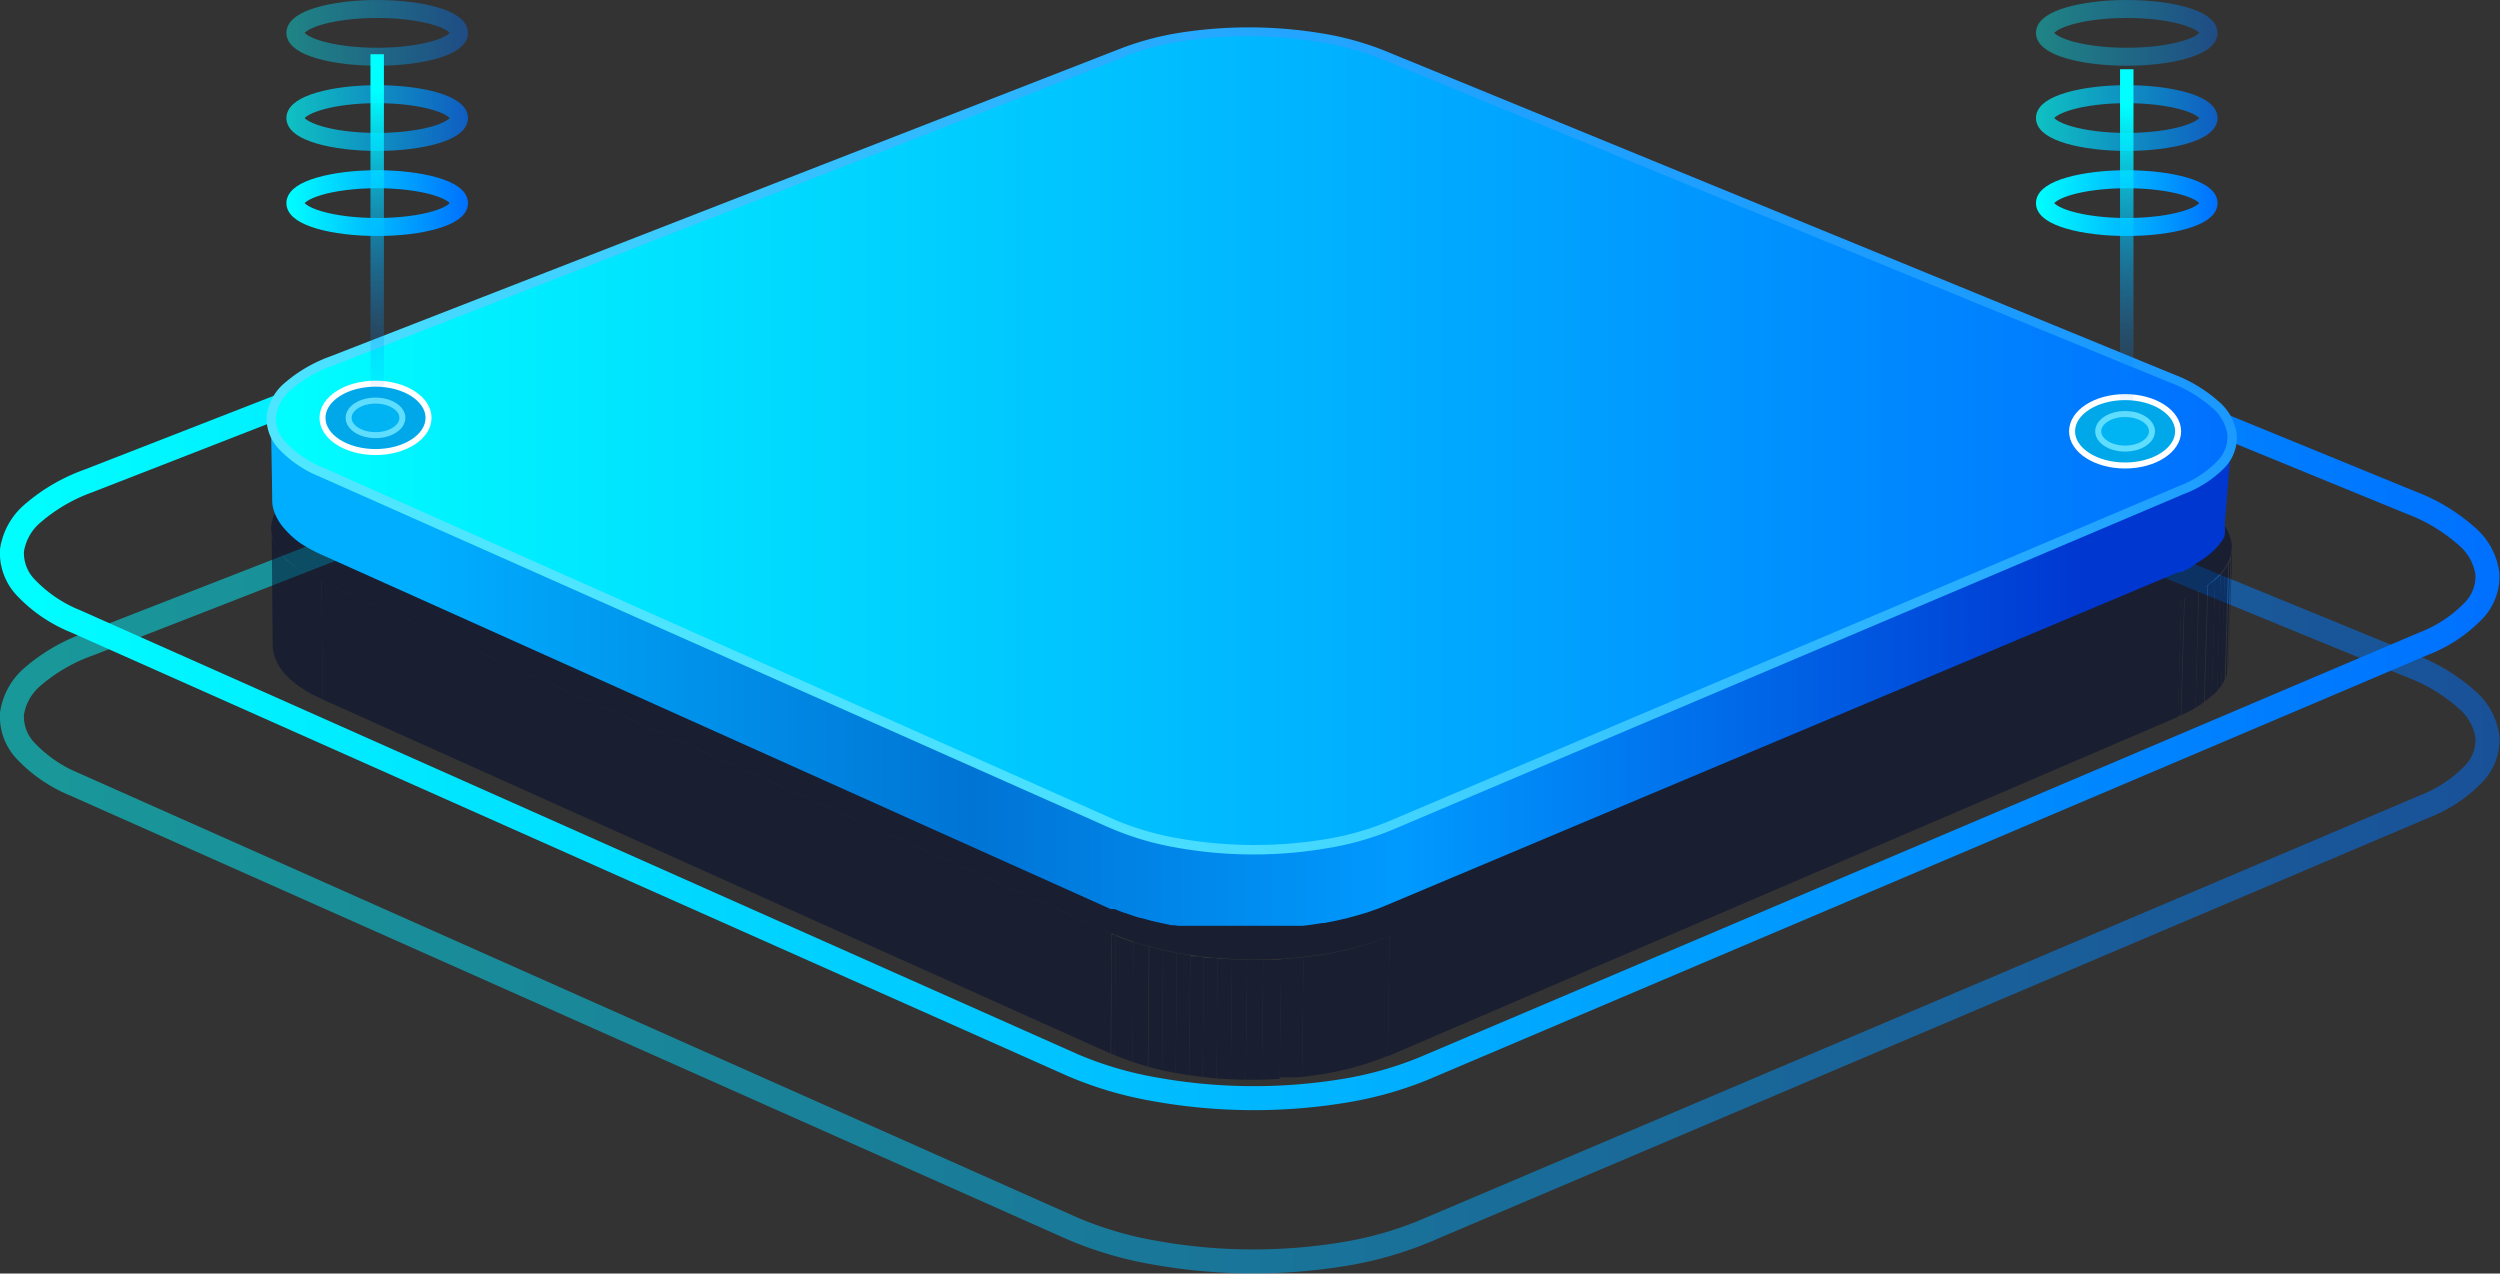 <svg xmlns="http://www.w3.org/2000/svg" xmlns:xlink="http://www.w3.org/1999/xlink" viewBox="0 0 208.38 106.15"><rect x="0" y="0" width="208.38" height="106.15" fill="#333333" stroke="none"/><defs><style>.cls-1,.cls-15,.cls-16,.cls-17,.cls-19,.cls-20,.cls-21,.cls-3,.cls-4{fill:none;}.cls-2{isolation:isolate;}.cls-15,.cls-16,.cls-17,.cls-18,.cls-19,.cls-20,.cls-21,.cls-22,.cls-3,.cls-4{stroke-miterlimit:10;}.cls-3,.cls-4{stroke-width:2px;}.cls-3,.cls-5{opacity:0.5;}.cls-3{stroke:url(#未命名的渐变_37);}.cls-4{stroke:url(#未命名的渐变_37-2);}.cls-5{mix-blend-mode:multiply;}.cls-6{clip-path:url(#clip-path);}.cls-7{fill:#000930;}.cls-8{clip-path:url(#clip-path-2);}.cls-9{clip-path:url(#clip-path-3);}.cls-10{clip-path:url(#clip-path-4);}.cls-11{clip-path:url(#clip-path-5);}.cls-12{fill:url(#未命名的渐变_56);}.cls-13{fill:url(#未命名的渐变_37-3);}.cls-14{fill:url(#未命名的渐变_45);}.cls-15,.cls-16,.cls-17,.cls-19,.cls-20,.cls-21{stroke-width:1.5px;}.cls-15{stroke:url(#未命名的渐变_37-4);}.cls-16,.cls-20{opacity:0.7;}.cls-16{stroke:url(#未命名的渐变_37-5);}.cls-17,.cls-21{opacity:0.4;}.cls-17{stroke:url(#未命名的渐变_37-6);}.cls-18{fill:#00a8ea;stroke:#fff;}.cls-18,.cls-22{stroke-width:0.5px;}.cls-19{stroke:url(#未命名的渐变_37-7);}.cls-20{stroke:url(#未命名的渐变_37-8);}.cls-21{stroke:url(#未命名的渐变_37-9);}.cls-22{fill:#00b3f2;stroke:#5fddff;}.cls-23{fill:url(#未命名的渐变_58);}.cls-24{fill:url(#未命名的渐变_58-2);}</style><linearGradient id="未命名的渐变_37" y1="62.11" x2="208.38" y2="62.11" gradientUnits="userSpaceOnUse"><stop offset="0" stop-color="aqua"/><stop offset="1" stop-color="#0070ff"/></linearGradient><linearGradient id="未命名的渐变_37-2" y1="48.5" x2="208.38" y2="48.5" xlink:href="#未命名的渐变_37"/><clipPath id="clip-path"><path class="cls-1" d="M186.06,45.66l-.3,9.76a3,3,0,0,1-.29,1.18,4.29,4.29,0,0,1-.8,1.14,7.25,7.25,0,0,1-1.31,1.06,12.25,12.25,0,0,1-1.83,1l.29-9.8a12.32,12.32,0,0,0,1.83-1A7.24,7.24,0,0,0,185,48a4.25,4.25,0,0,0,.8-1.13A2.93,2.93,0,0,0,186.06,45.66Z"/></clipPath><clipPath id="clip-path-2"><path class="cls-1" d="M22.68,53.84l-.09-9.76a2.94,2.94,0,0,0,.27,1.18,4.29,4.29,0,0,0,.79,1.15A7.33,7.33,0,0,0,25,47.51a12.5,12.5,0,0,0,1.84,1l.08,9.8a12.42,12.42,0,0,1-1.84-1,7.34,7.34,0,0,1-1.31-1.1A4.33,4.33,0,0,1,23,55,3,3,0,0,1,22.68,53.84Z"/></clipPath><clipPath id="clip-path-3"><path class="cls-1" d="M115.82,78l-.14,10a23.84,23.84,0,0,1-5.4,1.52A36.42,36.42,0,0,1,98,89.44a24.07,24.07,0,0,1-5.39-1.62l.08-10a24.33,24.33,0,0,0,5.4,1.61,36.9,36.9,0,0,0,12.35.12A24.09,24.09,0,0,0,115.82,78Z"/></clipPath><clipPath id="clip-path-4"><path class="cls-1" d="M93.67,13.47a24.06,24.06,0,0,1,5-1.29,36.88,36.88,0,0,1,11.44.11,24.32,24.32,0,0,1,5,1.39l65.83,27a11.78,11.78,0,0,1,3.64,2.19A4,4,0,0,1,186,45.32a3.25,3.25,0,0,1-.93,2.47A9.15,9.15,0,0,1,181.82,50l-66,28a24.09,24.09,0,0,1-5.41,1.51,36.9,36.9,0,0,1-12.35-.12,24.33,24.33,0,0,1-5.4-1.61L26.81,48.5a9.32,9.32,0,0,1-3.28-2.22,3.29,3.29,0,0,1-.92-2.49A3.93,3.93,0,0,1,24,41.33a11.58,11.58,0,0,1,3.65-2.12Z"/></clipPath><clipPath id="clip-path-5"><polyline class="cls-1" points="181.03 40.66 181.03 40.66 183.13 41.7 184.67 42.84 185.65 44.07 186.05 45.32 185.87 46.58 185.11 47.8 183.77 48.93 181.82 49.96 115.82 77.99 113.25 78.88 110.4 79.5 107.36 79.86 104.22 79.96 101.09 79.8 98.05 79.38 95.2 78.71 92.65 77.78 26.81 48.5 24.87 47.44 23.53 46.28 22.78 45.05 22.61 43.79 23.02 42.54 24 41.33 25.55 40.21 27.65 39.21 93.67 13.47 96.07 12.71 98.72 12.18 101.54 11.87 104.45 11.79 107.35 11.93 110.16 12.29 112.81 12.87 115.2 13.68 181.03 40.66"/></clipPath><linearGradient id="未命名的渐变_56" x1="35.38" y1="56.18" x2="173.61" y2="56.18" gradientUnits="userSpaceOnUse"><stop offset="0" stop-color="#00aeff"/><stop offset="0.33" stop-color="#0074d5"/><stop offset="0.59" stop-color="#009aff"/><stop offset="1" stop-color="#0037d1"/></linearGradient><linearGradient id="未命名的渐变_37-3" x1="22.46" y1="36.74" x2="185.92" y2="36.74" xlink:href="#未命名的渐变_37"/><linearGradient id="未命名的渐变_45" x1="67.85" y1="95.36" x2="150.58" y2="-40" gradientUnits="userSpaceOnUse"><stop offset="0" stop-color="#5effff"/><stop offset="1" stop-color="#0070ff"/></linearGradient><linearGradient id="未命名的渐变_37-4" x1="169.7" y1="16.93" x2="184.85" y2="16.93" xlink:href="#未命名的渐变_37"/><linearGradient id="未命名的渐变_37-5" x1="169.7" y1="9.84" x2="184.85" y2="9.84" xlink:href="#未命名的渐变_37"/><linearGradient id="未命名的渐变_37-6" x1="169.7" y1="2.74" x2="184.85" y2="2.74" xlink:href="#未命名的渐变_37"/><linearGradient id="未命名的渐变_37-7" x1="23.87" y1="16.93" x2="39.02" y2="16.93" xlink:href="#未命名的渐变_37"/><linearGradient id="未命名的渐变_37-8" x1="23.87" y1="9.84" x2="39.02" y2="9.84" xlink:href="#未命名的渐变_37"/><linearGradient id="未命名的渐变_37-9" x1="23.87" y1="2.74" x2="39.02" y2="2.74" xlink:href="#未命名的渐变_37"/><linearGradient id="未命名的渐变_58" x1="31.44" y1="7.55" x2="31.44" y2="33.78" gradientUnits="userSpaceOnUse"><stop offset="0" stop-color="aqua"/><stop offset="1" stop-color="#0070ff" stop-opacity="0"/></linearGradient><linearGradient id="未命名的渐变_58-2" x1="177.27" y1="8.8" x2="177.27" y2="35.02" xlink:href="#未命名的渐变_58"/></defs><title>练习</title><g class="cls-2"><g id="图层_1" data-name="图层 1"><path class="cls-3" d="M90.74,21.2a30.38,30.38,0,0,1,6.38-1.63,46.56,46.56,0,0,1,14.44.14,30.7,30.7,0,0,1,6.36,1.75L201,55.52a14.87,14.87,0,0,1,4.59,2.77,5,5,0,0,1,1.74,3.13,4.1,4.1,0,0,1-1.18,3.12A11.55,11.55,0,0,1,202,67.26l-83.34,35.4a30.42,30.42,0,0,1-6.83,1.9,46.59,46.59,0,0,1-15.59-.15,30.72,30.72,0,0,1-6.82-2l-83.13-37a11.77,11.77,0,0,1-4.14-2.81A4.15,4.15,0,0,1,1,59.48a5,5,0,0,1,1.75-3.1A14.62,14.62,0,0,1,7.38,53.7Z"/><path class="cls-4" d="M90.74,7.59A30.38,30.38,0,0,1,97.12,6a46.56,46.56,0,0,1,14.44.14,30.7,30.7,0,0,1,6.36,1.75L201,41.91a14.87,14.87,0,0,1,4.59,2.77,5,5,0,0,1,1.74,3.13,4.1,4.1,0,0,1-1.18,3.12A11.55,11.55,0,0,1,202,53.66L118.7,89.05a30.42,30.42,0,0,1-6.83,1.9,46.59,46.59,0,0,1-15.59-.15,30.72,30.72,0,0,1-6.82-2l-83.13-37A11.77,11.77,0,0,1,2.18,49,4.15,4.15,0,0,1,1,45.87a5,5,0,0,1,1.75-3.1,14.62,14.62,0,0,1,4.61-2.68Z"/><g class="cls-5"><g class="cls-6"><path class="cls-7" d="M186.06,45.66l-.3,9.76v.31L186,46v-.3"/><path class="cls-7" d="M186,46l-.3,9.76,0,.12,0,.12,0,.12,0,.12.3-9.77,0-.12,0-.12,0-.12,0-.12"/><path class="cls-7" d="M185.92,46.44l-.3,9.77,0,.12,0,.12-.05.12-.06.12.3-9.77.06-.12.05-.12,0-.12,0-.12"/><path class="cls-7" d="M185.73,46.91l-.3,9.77-.06.12-.07.11-.07.11-.08.11.3-9.77.08-.11.07-.11.07-.11.06-.11"/><path class="cls-7" d="M185.46,47.36l-.3,9.77-.08.11-.09.11-.09.11-.1.11.29-9.78.1-.11.09-.11.09-.11.08-.11"/><path class="cls-7" d="M185.1,47.81l-.29,9.78-.11.12-.11.12-.12.11-.12.11.29-9.78.12-.11.12-.11.11-.11.11-.12"/><path class="cls-7" d="M184.64,48.27,184.35,58l-.14.12-.14.12-.15.12-.16.12.29-9.79.16-.12.15-.12.15-.12.14-.12"/><path class="cls-7" d="M184,48.74l-.29,9.79-.19.13-.2.13-.2.13L183,59l.29-9.79.21-.13.2-.13.2-.13.19-.13"/><path class="cls-7" d="M183.25,49.25,183,59l-.28.16-.29.15-.3.15-.32.15.29-9.8.32-.15.3-.15.29-.15.28-.15"/><path class="cls-7" d="M182.06,49.85l-.29,9.8-.06,0-.06,0-.06,0-.06,0,.29-9.8.06,0,.06,0,.06,0,.06,0"/></g><g class="cls-8"><path class="cls-7" d="M26.81,48.5l.08,9.8a12.42,12.42,0,0,1-1.84-1,7.34,7.34,0,0,1-1.31-1.1A4.33,4.33,0,0,1,23,55a3,3,0,0,1-.27-1.2l-.09-9.76a2.94,2.94,0,0,0,.27,1.18,4.29,4.29,0,0,0,.79,1.15A7.33,7.33,0,0,0,25,47.51a12.5,12.5,0,0,0,1.84,1"/></g><polygon class="cls-7" points="181.82 49.96 181.54 59.75 115.68 88.04 115.82 77.99 181.82 49.96"/><polygon class="cls-7" points="92.65 77.78 92.57 87.82 26.89 58.3 26.81 48.5 92.65 77.78"/><g class="cls-9"><path class="cls-7" d="M115.82,78l-.14,10c-.51.22-1.05.42-1.61.61s-1.14.35-1.75.5-1.22.28-1.85.39-1.28.2-1.94.28l.12-10.06c.66-.07,1.31-.16,1.94-.27s1.26-.24,1.86-.38,1.19-.31,1.75-.49,1.1-.38,1.62-.6"/><path class="cls-7" d="M108.65,79.74l-.12,10.06-.46,0-.46,0-.47,0-.47,0,.11-10.06.47,0,.47,0,.47,0,.46,0"/><path class="cls-7" d="M106.79,79.9,106.67,90l-.37,0-.37,0h-.75L105.29,80H106l.37,0,.37,0"/><path class="cls-7" d="M105.29,80,105.18,90h-1.34L103.95,80h1.34"/><path class="cls-7" d="M103.95,80,103.84,90h-1.25l.1-10.06h1.26"/><path class="cls-7" d="M102.69,79.92,102.59,90l-.3,0-.3,0-.3,0-.3,0,.1-10.06.3,0,.3,0,.3,0,.3,0"/><path class="cls-7" d="M101.5,79.84l-.1,10.06-.29,0-.29,0-.29,0-.29,0,.1-10.06.29,0,.29,0,.29,0,.29,0"/><path class="cls-7" d="M100.34,79.72l-.1,10.06-.28,0-.28,0-.28,0-.28,0,.1-10.06.28,0,.28,0,.28,0,.29,0"/><path class="cls-7" d="M99.21,79.58l-.1,10.06-.28,0-.28,0-.28,0L98,89.45l.09-10.06.28.05.28,0,.28,0,.28,0"/><path class="cls-7" d="M98.08,79.39,98,89.45l-.29-.05-.29-.06-.28-.06-.28-.06.09-10.06.28.06.28.06.29.06.29.05"/><path class="cls-7" d="M96.94,79.16l-.09,10.06-.3-.07-.3-.07L96,89l-.29-.08.09-10.06.29.08.29.07.3.07.3.07"/><path class="cls-7" d="M95.76,78.87l-.09,10.06-.33-.09-.32-.1-.32-.1-.31-.1.08-10.05.31.1.32.1.32.09.33.09"/><path class="cls-7" d="M94.48,78.48,94.4,88.53,94,88.4l-.38-.14-.37-.14L92.91,88l.08-10,.36.15.37.14.38.14.38.13"/><path class="cls-7" d="M93,77.92l-.08,10-.09,0-.09,0-.08,0-.08,0,.08-10,.08,0,.09,0,.09,0,.09,0"/></g><path class="cls-7" d="M93.67,13.47a24.06,24.06,0,0,1,5-1.29,36.88,36.88,0,0,1,11.44.11,24.32,24.32,0,0,1,5,1.39l65.83,27a11.78,11.78,0,0,1,3.64,2.19A4,4,0,0,1,186,45.32a3.25,3.25,0,0,1-.93,2.47A9.15,9.15,0,0,1,181.82,50l-66,28a24.09,24.09,0,0,1-5.41,1.51,36.9,36.9,0,0,1-12.35-.12,24.33,24.33,0,0,1-5.4-1.61L26.81,48.5a9.32,9.32,0,0,1-3.28-2.22,3.29,3.29,0,0,1-.92-2.49A3.93,3.93,0,0,1,24,41.33a11.58,11.58,0,0,1,3.65-2.12Z"/><g class="cls-10"><g class="cls-11"><path class="cls-7" d="M186.43,47.35c-1.17-9.47,0-22.5,0-33.41V11.79H114.22v1.08H95.9v1.08H93.74l-2.16-2.16h-69v19.4c0,2.53-.7,6.21,0,8.62.13.47,1.61,1.22,1.62,1.35,0,.75-1,.25-1.08,1.08a27.71,27.71,0,0,0-.54,4V80.77H186.43C186.43,69.91,187.77,58.11,186.43,47.35Z"/></g></g></g><path class="cls-12" d="M186.06,36a2.79,2.79,0,0,1-.08.58h0a3.12,3.12,0,0,1-.2.57h0a3.76,3.76,0,0,1-.33.56h0a4.82,4.82,0,0,1-.46.55h0a6.31,6.31,0,0,1-.58.53h0a8.3,8.3,0,0,1-.72.51h0c-.25.16-.53.32-.83.48l0,0c-.3.15-.62.31-1,.45l-66,28c-.47.2-1,.38-1.47.55l-.47.15q-.56.17-1.13.32l-.53.13q-.65.15-1.32.27l-.37.07c-.57.1-1.16.18-1.75.25l-1.36.13h-.05q-.75.06-1.52.08h0q-.77,0-1.54,0h0q-.78,0-1.55,0h0q-.78,0-1.54-.11h0q-.76-.07-1.51-.17h0q-.75-.1-1.49-.24h0q-.73-.14-1.44-.3h0q-.7-.17-1.37-.36h0q-.66-.19-1.28-.42l-.06,0c-.42-.15-.82-.31-1.21-.49L26.81,38.8a12.5,12.5,0,0,1-1.84-1,7.33,7.33,0,0,1-1.31-1.09,4.29,4.29,0,0,1-.79-1.15,2.94,2.94,0,0,1-.27-1.18c0,3.26.06,4.15.09,7.41A3,3,0,0,0,23,43a4.33,4.33,0,0,0,.79,1.16A7.34,7.34,0,0,0,25,45.25a12.42,12.42,0,0,0,1.84,1L92.57,75.77l.08,0,.08,0,.09,0,.09,0,.36.15.37.14.14.05.05,0,.18.07.38.13.31.1.32.1.08,0h0l.21.06.33.09.29.08.29.07.24.06h.05l.3.07.28.06.28.06.29.06.25,0h0l.28.05.28,0,.28,0,.28,0,.28,0h.08l.2,0,.28,0,.28,0,.29,0,.29,0,.16,0h.13l.29,0,.3,0,.3,0,.3,0h3.64l.37,0,.37,0,.47,0h.14l.33,0,.46,0,.46,0h.1c.56-.06,1.11-.14,1.64-.23l.1,0h.08l.29-.06q.67-.12,1.32-.28l.24-.05.29-.08c.39-.1.76-.21,1.13-.32l.32-.09.15-.06c.51-.17,1-.35,1.46-.55L181.54,47.7l.06,0,.06,0,.06,0,.06,0,.32-.15.3-.15.1-.05,0,0,.14-.07L183,47l.21-.13.19-.12h0l.2-.13.19-.13.16-.12.15-.12h0l.12-.1.14-.12.12-.11.12-.11.08-.09h0l0,0,.11-.12.1-.11.09-.11.09-.11.05-.07h0l0,0,.08-.11.07-.11.07-.11.06-.12,0-.08h0v0l.05-.12,0-.12,0-.12,0-.12,0-.07h0v0l0-.12,0-.12v-.31h0Z"/><path class="cls-13" d="M93.54,4.34a24.06,24.06,0,0,1,5-1.29A36.88,36.88,0,0,1,110,3.16a24.32,24.32,0,0,1,5,1.39l65.83,27a11.78,11.78,0,0,1,3.64,2.19,4,4,0,0,1,1.38,2.48,3.25,3.25,0,0,1-.93,2.47,9.15,9.15,0,0,1-3.29,2.16l-66,28a24.09,24.09,0,0,1-5.41,1.51,36.9,36.9,0,0,1-12.35-.12,24.33,24.33,0,0,1-5.4-1.61L26.67,39.37a9.32,9.32,0,0,1-3.28-2.22,3.29,3.29,0,0,1-.92-2.49,3.93,3.93,0,0,1,1.39-2.45,11.58,11.58,0,0,1,3.65-2.12Z"/><path class="cls-14" d="M104.59,71.22h-.37A36.21,36.21,0,0,1,98,70.64,24.62,24.62,0,0,1,92.49,69L26.65,39.73a9.69,9.69,0,0,1-3.42-2.32,3.7,3.7,0,0,1-1-2.79,4.29,4.29,0,0,1,1.51-2.71,12,12,0,0,1,3.78-2.2L93.53,4a24.33,24.33,0,0,1,5.13-1.32,37.27,37.27,0,0,1,11.57.11,24.58,24.58,0,0,1,5.12,1.41l65.83,27a12.15,12.15,0,0,1,3.76,2.27,4.35,4.35,0,0,1,1.5,2.73,3.66,3.66,0,0,1-1,2.77A9.52,9.52,0,0,1,182,41.19l-66,28a24.35,24.35,0,0,1-5.5,1.53A35.91,35.91,0,0,1,104.59,71.22ZM93.82,4.71l-66,25.74a11.18,11.18,0,0,0-3.53,2A3.54,3.54,0,0,0,23,34.69a2.9,2.9,0,0,0,.83,2.19A8.93,8.93,0,0,0,27,39L92.81,68.28a23.83,23.83,0,0,0,5.32,1.58,36.5,36.5,0,0,0,12.22.11,23.61,23.61,0,0,0,5.32-1.48l66-28a8.77,8.77,0,0,0,3.15-2.06,2.86,2.86,0,0,0,.84-2.17A3.6,3.6,0,0,0,184.4,34a11.39,11.39,0,0,0-3.52-2.11l-65.83-27a23.8,23.8,0,0,0-5-1.37,36.5,36.5,0,0,0-11.31-.11,23.56,23.56,0,0,0-5,1.27Z"/><ellipse class="cls-15" cx="177.27" cy="16.93" rx="6.82" ry="1.99"/><ellipse class="cls-16" cx="177.27" cy="9.84" rx="6.82" ry="1.99"/><ellipse class="cls-17" cx="177.27" cy="2.74" rx="6.82" ry="1.99"/><ellipse class="cls-18" cx="31.3" cy="34.83" rx="4.42" ry="2.85"/><ellipse class="cls-19" cx="31.44" cy="16.93" rx="6.82" ry="1.99"/><ellipse class="cls-20" cx="31.44" cy="9.84" rx="6.82" ry="1.99"/><ellipse class="cls-21" cx="31.44" cy="2.74" rx="6.82" ry="1.99"/><ellipse class="cls-22" cx="31.3" cy="34.83" rx="2.24" ry="1.44"/><rect class="cls-23" x="30.88" y="4.52" width="1.12" height="31.29"/><ellipse class="cls-18" cx="177.13" cy="35.95" rx="4.42" ry="2.85"/><ellipse class="cls-22" cx="177.13" cy="35.95" rx="2.24" ry="1.44"/><rect class="cls-24" x="176.71" y="5.77" width="1.12" height="31.29"/></g></g></svg>